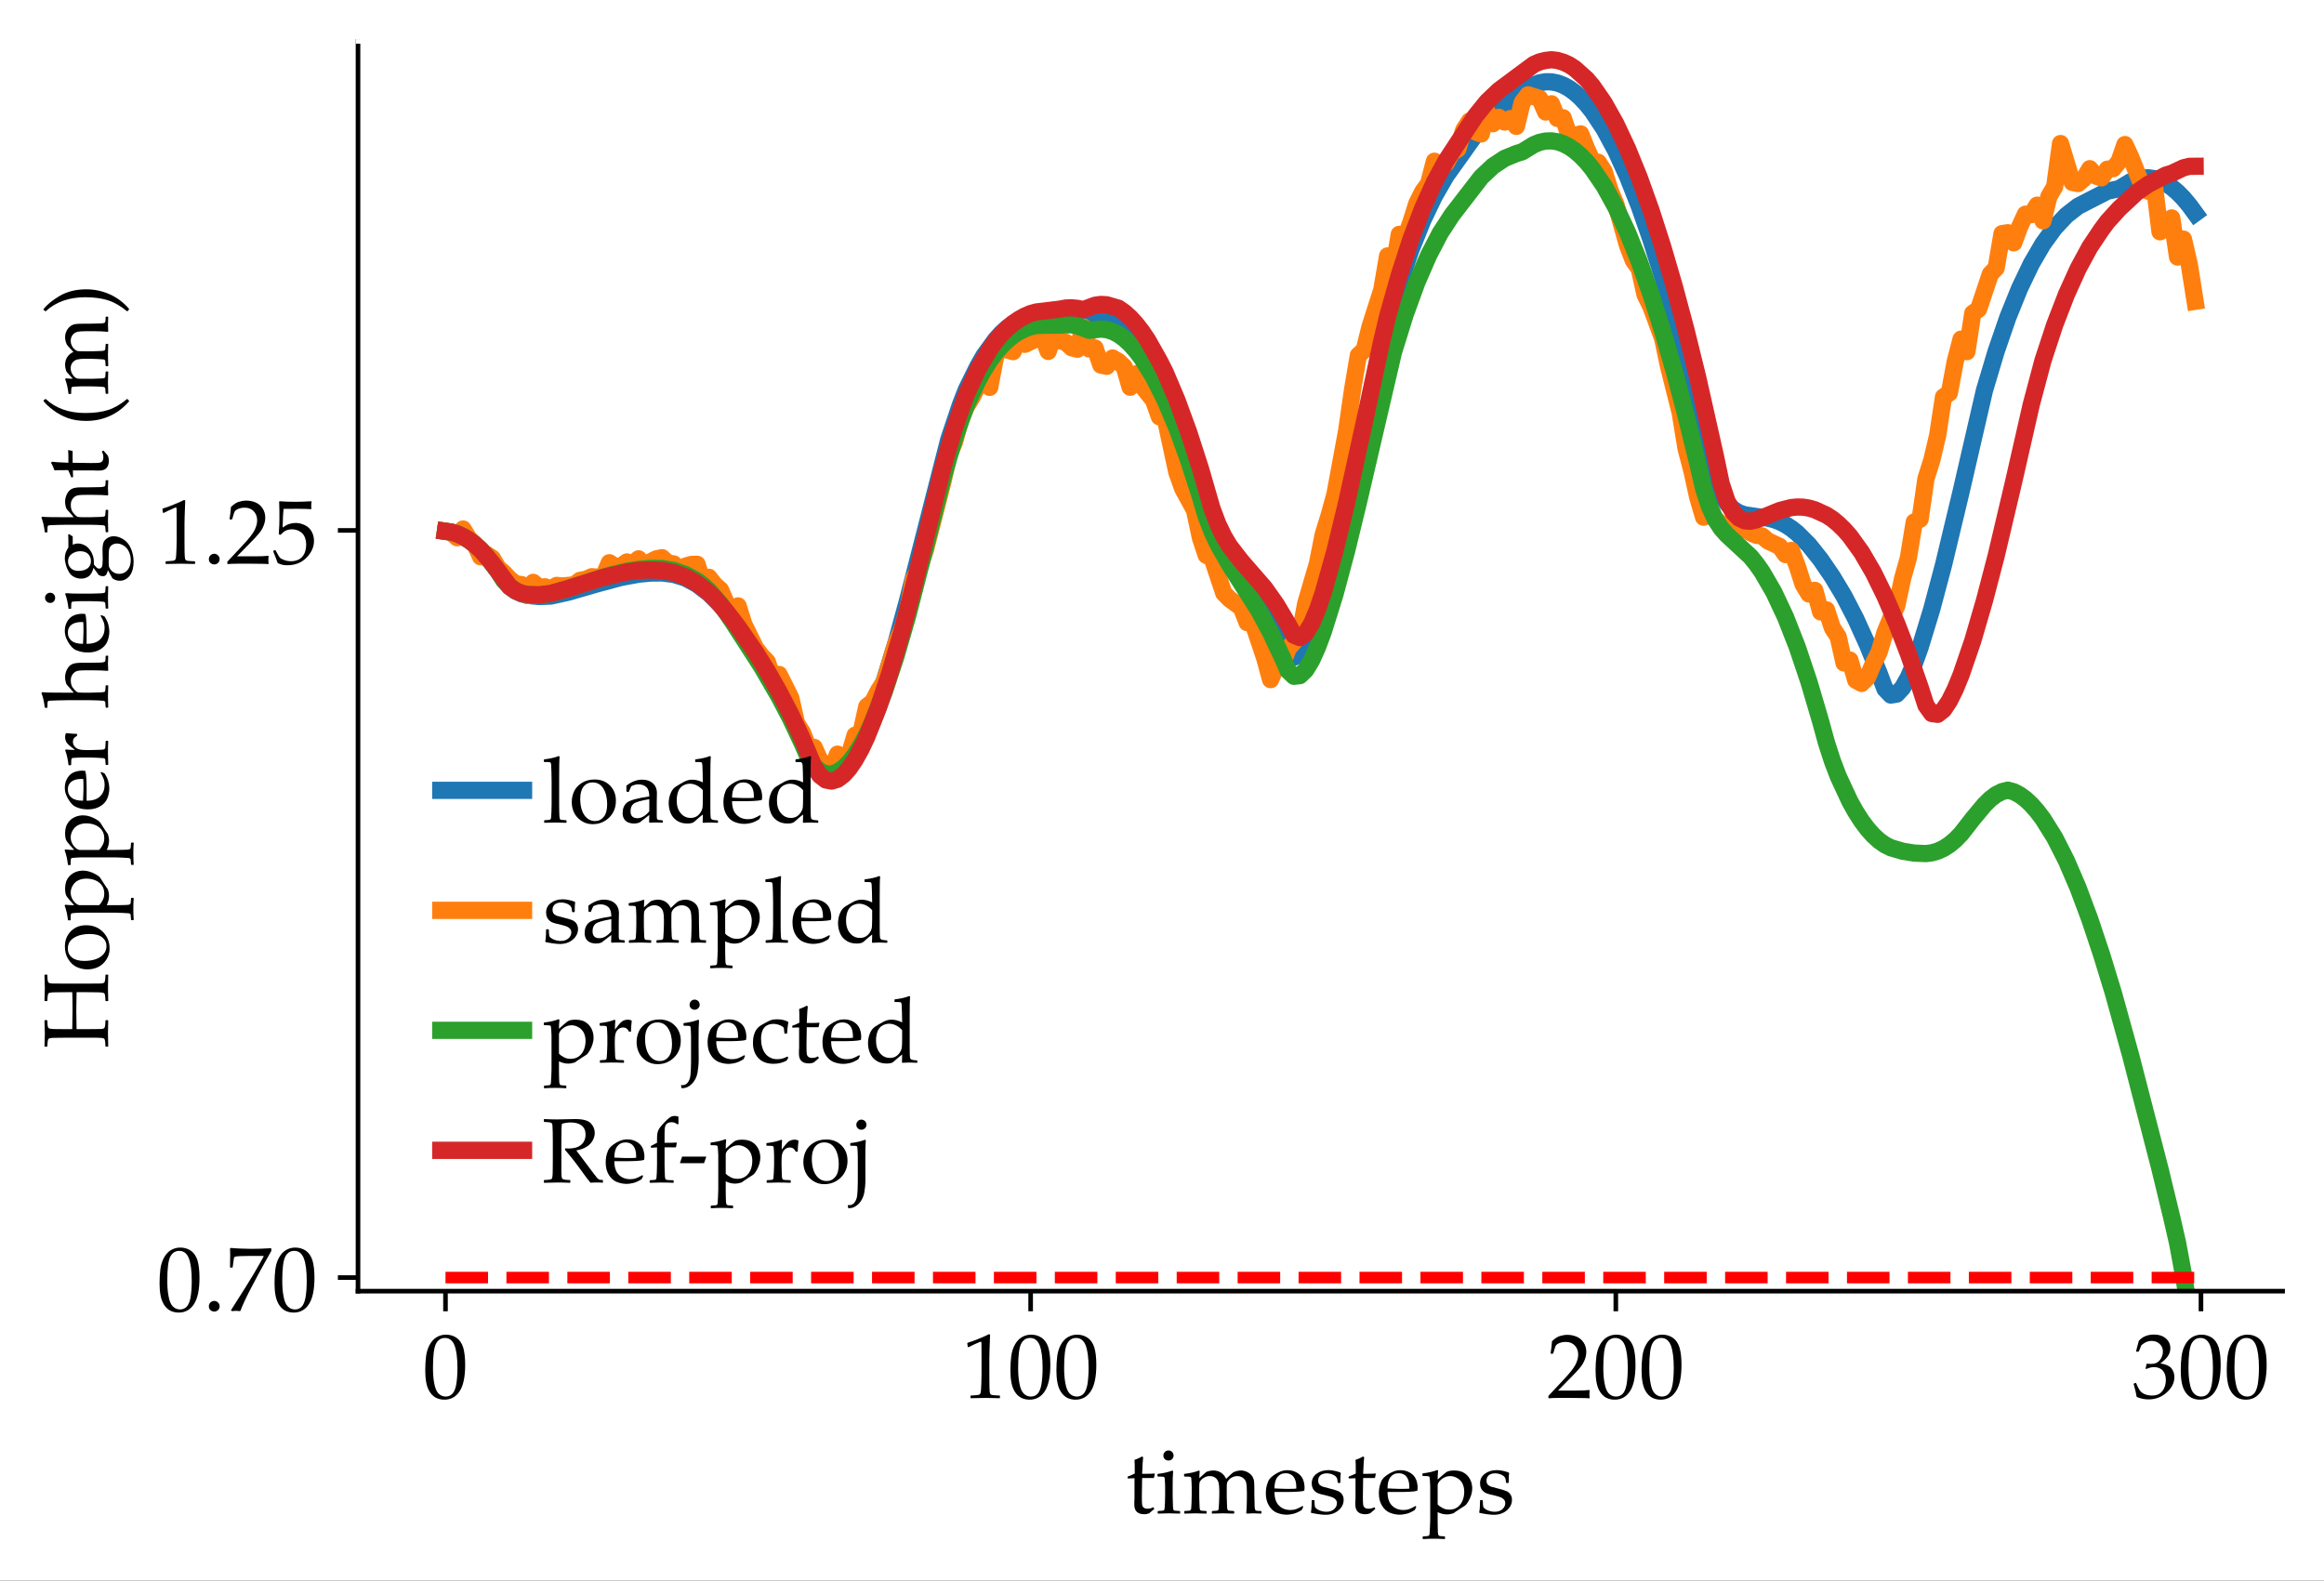 <svg xmlns="http://www.w3.org/2000/svg" xmlns:xlink="http://www.w3.org/1999/xlink" xmlns:inkscape="http://www.inkscape.org/namespaces/inkscape" version="1.1" width="404.278" height="274.996" viewBox="0 0 404.278 274.996">
<rect x="0" y="0" width="404.278" height="274.996" fill="#333333" stroke="none"/>
<defs>
<g id="font_0_48">
<path transform="matrix(.001,0,0,.001,0,0)" d="M30 298C30 356 33 408 39 454 45 500 58 542 78 578 98 614 123 642 153 660 183 678 217 688 256 688 299 688 337 676 370 654 403 631 427 596 442 550 456 503 464 440 464 360 464 230 444 134 404 73 364 11 308-19 238-19 202-19 171-11 144 3 117 18 95 40 77 69 59 98 47 132 40 172 33 211 30 253 30 298ZM114 327C114 265 118 208 128 158 137 107 152 70 174 48 196 26 222 15 252 15 280 15 304 24 324 44 344 64 358 98 367 146 375 194 380 254 380 325 380 436 369 518 348 572 327 625 292 652 244 652 201 652 169 631 147 590 125 548 114 461 114 327Z"/>
</g>
<g id="font_0_49">
<path transform="matrix(.001,0,0,.001,0,0)" d="M75 552 66 555 61 595 66 600C98 609 139 624 189 645 239 665 274 681 296 693L309 688C303 545 301 459 301 431V250C301 205 301 163 302 124 303 84 305 61 307 54 309 47 312 42 317 38 321 34 328 32 337 31 345 29 371 28 413 26L416 22V0L413-3C341-1 291 0 262 0 240 0 185-1 99-3L96 0V22L100 26C148 29 176 31 183 33 190 35 195 38 199 42 203 46 206 53 208 65 210 77 212 110 214 166 215 222 216 250 216 252V445C216 539 215 590 215 598 215 606 212 611 207 611 205 611 203 610 201 610 199 609 192 606 180 601L132 580C112 570 93 561 75 552Z"/>
</g>
<g id="font_0_50">
<path transform="matrix(.001,0,0,.001,0,0)" d="M22-4 17 0V22L180 196C247 267 291 322 311 361 331 400 341 437 341 471 341 510 329 543 305 569 281 595 248 609 207 609 180 609 157 605 138 597 118 589 105 580 99 570 92 560 82 531 70 485L65 481H45L41 485C48 529 53 572 56 616 86 646 115 665 142 673 168 681 196 686 225 686 259 686 292 679 324 666 356 652 381 631 400 602 419 573 429 539 429 501 429 472 423 443 412 415 401 386 385 358 363 332 341 305 312 273 274 235L122 80H315C374 80 423 82 463 86L466 83C464 71 463 57 463 39 463 23 464 10 466 0L463-4C439-2 403-1 355-1 306 0 274 0 259 0 227 0 184 0 131 0 77 0 41-2 22-4Z"/>
</g>
<g id="font_0_51">
<path transform="matrix(.001,0,0,.001,0,0)" d="M51 11C45 49 34 96 18 150L21 157 39 164 45 161C57 131 69 106 82 86 95 66 114 51 138 41 162 31 189 26 217 26 253 26 281 33 302 48 323 63 339 83 351 109 362 135 368 164 368 196 368 239 356 273 334 298 311 322 280 335 240 335 226 335 214 333 204 331 193 329 176 323 154 314L148 319 159 372C185 370 203 370 212 370 250 370 280 383 302 410 324 437 336 469 336 506 336 538 324 565 301 587 277 609 249 620 215 620 192 620 171 615 151 606 131 596 114 585 102 573 96 561 87 539 75 507L70 503H48L44 507 74 621C114 666 169 689 239 689 292 689 335 675 368 647 400 619 417 583 417 541 417 508 407 478 388 451 368 424 342 399 308 375 364 367 404 350 427 324 449 297 461 265 461 227 461 164 432 108 376 58 320 8 254-16 180-16 158-16 137-14 118-10 98-6 76 0 51 11Z"/>
</g>
<g id="font_0_116">
<path transform="matrix(.001,0,0,.001,0,0)" d="M22 383V396L26 401C56 412 81 423 100 433 100 517 99 567 97 581 130 593 158 605 180 619L191 609C188 588 184 528 180 430 196 430 213 430 232 430 270 430 298 431 315 433L318 429 309 388 305 384C288 384 270 384 250 384 232 384 208 384 180 384L177 185C177 139 178 109 180 95 182 81 187 70 197 62 207 54 221 50 240 50 262 50 282 55 301 67L313 49C305 43 286 27 256 0 239-6 222-10 205-10 131-10 95 25 95 95 95 121 95 143 97 162 97 167 97 173 97 179V381H77C62 381 45 380 27 379L22 383Z"/>
</g>
<g id="font_0_105">
<path transform="matrix(.001,0,0,.001,0,0)" d="M141 684C156 684 169 678 180 667 190 656 196 643 196 628 196 613 190 600 180 590 169 579 156 574 141 574 125 574 112 579 101 589 90 599 85 612 85 628 85 643 90 656 101 667 112 678 125 684 141 684ZM182 465 191 459C187 416 186 362 186 296V186C186 178 186 155 188 117 189 78 190 55 192 49 193 42 195 37 198 34 201 31 205 29 209 29 213 28 231 27 262 25L267 21V0L263-3C222-1 183 0 145 0 107 0 68-1 28-3L23 0V21L28 25C59 27 77 28 81 29 85 30 88 32 92 35 95 38 97 43 98 49 99 55 100 76 102 112 103 148 104 175 104 193V290C104 302 103 320 102 342 101 364 100 378 99 384 98 389 95 393 91 395 87 397 78 399 66 399L25 400 21 404V425L25 429C87 436 139 448 182 465ZM144-28V-28Z"/>
</g>
<g id="font_0_109">
<path transform="matrix(.001,0,0,.001,0,0)" d="M180 465 189 459C187 437 185 412 185 382L231 424C244 436 253 443 257 447 261 451 271 455 287 459 303 463 319 466 336 466 368 466 397 458 421 442 445 426 464 403 476 375 520 417 545 440 553 445 560 449 572 454 588 459 604 463 620 466 636 466 661 466 684 460 706 449 728 438 745 424 758 406 770 388 778 368 780 347 782 326 783 298 783 262V210C783 204 784 164 786 89 786 57 790 39 796 33 802 27 822 25 856 25L860 21V0L856-3C814-1 786 0 772 0 764 0 740-1 702-3L695 1C699 43 702 99 702 167V226C702 277 699 313 694 334 689 354 678 371 660 385 642 398 620 405 596 405 578 405 562 401 547 394 531 387 517 377 505 363 493 349 486 336 485 324 483 312 483 291 483 259V198C483 183 483 156 485 117 486 77 487 54 489 48 491 42 493 37 496 34 499 31 503 29 507 29 511 28 528 27 560 25L564 21V0L560-3C519-1 480 0 442 0 407 0 368-1 325-3L321 0V21L325 25C357 27 375 28 379 29 383 30 386 32 389 35 392 38 394 43 395 49 396 55 397 76 399 112 401 148 402 175 402 193V249C402 285 399 314 394 334 389 354 378 370 362 384 345 398 324 405 299 405 279 405 262 401 246 393 230 385 216 376 206 365 196 353 189 343 187 333 185 323 184 302 184 270V198C184 183 184 156 186 117 187 77 188 54 190 48 191 42 193 37 196 34 199 31 203 29 207 29 211 28 228 27 260 25L264 21V0L260-3C219-1 180 0 142 0 104 0 65-1 25-3L21 0V21L25 25C57 27 75 28 79 29 83 30 86 32 89 35 92 38 94 43 96 49 97 55 98 76 100 112 101 148 102 175 102 193V290C102 302 101 320 100 342 98 364 97 378 97 384 96 389 93 393 89 395 85 397 76 399 64 399L23 400 19 404V425L22 429C84 436 137 448 180 465Z"/>
</g>
<g id="font_0_101">
<path transform="matrix(.001,0,0,.001,0,0)" d="M432 72 416 37C382 15 351 1 325-5 299-11 275-15 254-15 215-15 178-7 143 7 108 22 80 48 58 85 36 121 25 165 25 217 25 251 29 281 37 309 45 337 54 357 64 371 73 384 89 399 111 415 133 431 157 444 182 454 206 464 233 469 262 469 300 469 335 459 365 441 395 423 416 399 428 371 440 342 446 311 446 279 446 269 445 259 444 250L439 245C417 239 387 236 349 234 311 232 287 232 275 232H119C119 164 136 115 169 83 202 51 243 36 292 36 314 36 336 39 357 47 378 55 400 66 424 80L432 72ZM119 271C124 270 146 269 186 268 225 266 254 266 273 266 318 266 346 267 356 269 356 276 356 282 356 287 356 337 345 374 325 399 305 423 277 436 242 436 203 436 173 422 151 394 129 366 119 325 119 271ZM255 496V496ZM249-28V-28Z"/>
</g>
<g id="font_0_115">
<path transform="matrix(.001,0,0,.001,0,0)" d="M49 144H70L75 139C75 111 77 88 80 69 90 53 107 41 132 31 156 21 181 17 205 17 239 17 267 26 288 45 308 63 319 85 319 111 319 125 315 137 307 147 299 157 288 166 273 173 258 179 231 187 192 197 158 204 135 210 122 215 108 219 95 227 83 237 71 247 61 260 55 275 48 290 45 307 45 326 45 369 62 404 97 430 131 456 175 470 227 470 249 470 272 467 298 461 324 455 343 449 357 443L361 437C358 423 356 389 356 334L352 330H333L328 334C326 354 324 368 322 376 320 384 314 392 305 402 295 411 282 419 265 425 247 431 229 435 210 435 190 435 174 432 160 426 146 420 135 411 127 399 119 387 115 372 115 356 115 343 117 332 122 322 127 312 135 305 146 299 156 293 167 288 179 286L232 272C277 261 309 251 329 243 349 235 364 222 375 206 386 190 392 170 392 147 392 102 373 64 336 32 298 0 251-16 193-16 172-16 146-13 116-9 86-4 60 0 39 5L36 11 41 44C42 54 43 64 43 74 43 84 44 106 45 139L49 144Z"/>
</g>
<g id="font_0_112">
<path transform="matrix(.001,0,0,.001,0,0)" d="M181 471 190 465C186 428 185 395 185 367 229 407 259 433 277 446 294 459 324 466 367 466 393 466 418 462 440 455 462 447 482 435 500 419 518 402 533 381 544 356 555 330 561 301 561 269 561 245 557 221 549 197 541 173 531 150 519 130 507 110 497 96 490 90 482 83 467 73 445 60 425 47 404 34 384 20 370 9 360 2 355 0 349-2 340-4 327-7 314-10 300-12 286-12 252-12 218-3 185 13V-90C185-97 185-120 186-159 187-198 188-221 190-227 192-233 194-238 197-241 200-244 204-246 208-247 212-248 229-249 261-251L265-255V-276L261-280C220-277 181-276 144-276 106-276 67-277 27-280L22-276V-255L27-251C58-249 76-248 80-247 84-246 87-244 91-241 94-237 96-232 97-226 98-219 99-197 101-160 103-123 104-96 104-78V295C104 312 103 332 101 354 99 376 98 389 97 393 96 396 94 399 90 401 86 403 78 405 65 405L24 406 20 410V431L24 435C86 442 138 454 181 471ZM185 97C199 81 218 68 240 57 262 45 286 40 313 40 345 40 373 48 397 64 421 80 440 103 454 134 467 164 474 198 474 236 474 266 468 295 456 321 444 347 425 367 400 382 375 397 349 405 321 405 303 405 287 402 271 396 255 390 239 381 225 369 211 357 201 346 195 336 189 325 185 316 185 309 185 302 185 294 185 286V97Z"/>
</g>
<g id="font_0_46">
<path transform="matrix(.001,0,0,.001,0,0)" d="M125 108C140 108 153 102 165 91 177 80 183 66 183 49 183 33 177 19 166 8 154-2 141-8 125-8 109-8 95-2 83 8 71 19 66 33 66 49 66 65 71 79 83 91 95 102 109 108 125 108Z"/>
</g>
<g id="font_0_55">
<path transform="matrix(.001,0,0,.001,0,0)" d="M66-3 56 6C67 24 91 62 128 120L218 262 302 399 375 525C390 552 402 574 412 592L407 597H256C218 597 184 596 154 595 124 593 107 591 102 589 96 586 93 583 91 580 89 576 86 564 84 543L75 474 71 470H50L46 474 48 608C48 623 47 647 46 679L56 684C74 682 110 679 165 677 219 675 256 674 275 674 341 674 413 676 491 681L495 677V651L425 527C382 451 333 360 279 256 224 152 184 66 159 0L154-3C135-1 121 0 112 0 97 0 82-1 66-3Z"/>
</g>
<g id="font_0_53">
<path transform="matrix(.001,0,0,.001,0,0)" d="M64 7C56 32 40 74 16 133L17 139 34 149 40 147C66 98 83 70 90 64 96 57 111 49 135 40 159 31 184 27 211 27 243 27 272 34 298 48 323 62 342 84 355 112 367 140 374 171 374 207 374 241 367 271 355 297 343 322 324 341 299 354 274 367 247 374 218 374 200 374 183 371 168 366 153 361 141 355 131 347 121 339 110 328 96 314L76 320 82 425C82 445 83 465 83 485V572C83 598 82 622 81 646 80 660 80 670 80 674L86 679C136 675 192 673 256 673 304 673 363 675 431 679L433 674C430 658 429 643 429 630 429 623 429 612 431 596L426 593C388 595 338 597 276 597 191 597 142 596 128 596 123 557 120 489 118 393 144 412 168 425 190 432 212 439 235 443 260 443 295 443 329 434 362 418 394 402 419 378 435 347 451 316 459 283 459 248 459 181 431 120 377 65 323 10 253-17 168-17 145-17 126-15 112-11 97-7 81-1 64 7Z"/>
</g>
<g id="font_0_72">
<path transform="matrix(.001,0,0,.001,0,0)" d="M29 690C111 687 158 686 168 686 179 686 226 687 309 690L313 687V662L309 659C286 658 268 657 256 656 244 654 235 652 230 648 224 644 221 636 219 623 217 610 216 592 216 568L215 456V388C286 386 354 385 418 385 505 385 571 386 617 388V456L616 551C616 588 615 612 613 623 611 633 609 640 606 644 603 648 597 651 589 653 580 655 558 657 523 659L520 662V687L523 690C606 687 653 686 664 686 674 686 721 687 804 690L808 687V662L804 659C781 658 763 657 751 656 739 654 730 652 724 648 718 644 715 636 713 623 711 610 711 592 711 568L710 456V230L711 135C711 98 711 74 713 63 715 52 717 45 721 42 724 38 730 35 738 33 746 30 768 28 804 27L808 24V0L804-3C720-1 674 0 664 0 653 0 606-1 523-3L520 0V24L523 27C553 28 574 30 584 32 594 34 601 36 604 39 607 42 610 49 612 59 614 69 616 92 616 127L617 230V341C521 343 453 344 415 344 375 344 308 343 215 341V230L216 135C216 98 216 74 218 63 220 52 222 45 225 42 228 38 234 35 243 33 252 30 274 28 309 27L313 24V0L309-3C225-1 178 0 168 0 158 0 111-1 29-3L25 0V24L29 27C59 28 79 30 89 32 99 34 105 36 109 39 113 42 116 49 118 59 120 69 121 92 122 127V230 456L121 551C121 588 120 612 118 623 116 633 114 640 111 644 108 648 102 651 94 653 85 655 63 657 29 659L25 662V687L29 690Z"/>
</g>
<g id="font_0_111">
<path transform="matrix(.001,0,0,.001,0,0)" d="M33 224C33 262 41 300 57 336 73 372 100 403 140 429 180 455 227 468 281 468 349 468 405 446 448 403 491 360 513 305 513 237 513 162 488 101 439 53 389 5 330-18 260-18 214-18 174-6 138 18 102 42 75 72 58 108 41 143 33 182 33 224ZM125 257C125 211 131 171 143 135 155 99 173 70 199 48 224 26 253 16 286 16 324 16 355 31 380 61 405 91 418 137 418 199 418 268 404 325 377 369 350 413 311 436 260 436 218 436 185 420 161 390 137 359 125 315 125 257ZM273 496V496ZM266-28V-28Z"/>
</g>
<g id="font_0_114">
<path transform="matrix(.001,0,0,.001,0,0)" d="M188 465 197 459C195 440 193 406 192 358L229 405C241 420 251 432 261 440 270 448 281 455 293 459 305 463 318 466 332 466 346 466 359 463 372 458L375 451C370 407 367 369 367 336H345C331 366 310 381 282 381 261 381 243 374 229 362 214 349 204 333 199 314 193 294 191 270 191 240V186C191 176 191 152 193 114 194 76 195 54 197 48 199 42 201 38 204 35 207 32 211 30 216 29 221 28 244 27 286 25L291 21V0L286-3C242-1 197 0 150 0 112 0 73-1 33-3L29 0V21L33 25C65 27 83 28 87 29 91 30 94 32 97 35 100 38 102 43 103 49 104 55 105 76 107 112 109 148 110 175 110 193V290C110 302 109 320 108 342 106 364 105 378 105 384 104 389 101 393 97 395 93 397 84 399 72 399L31 400 26 404V425L30 429C92 436 145 448 188 465Z"/>
</g>
<g id="font_0_32">
</g>
<g id="font_0_104">
<path transform="matrix(.001,0,0,.001,0,0)" d="M166 723 175 717C171 679 170 604 170 492V372C197 394 222 416 246 438 252 444 259 449 265 452 271 455 281 458 295 461 309 464 323 466 338 466 362 466 386 461 410 451 433 441 451 429 463 415 475 401 483 385 488 366 492 347 495 324 495 296V210C495 204 495 164 497 89 498 57 502 39 508 33 514 27 534 25 568 25L572 21V0L568-3C526-1 498 0 484 0 476 0 453-1 413-3L407 1C411 43 413 99 413 167V231C413 269 412 297 410 314 408 330 403 346 394 360 384 374 372 384 357 392 342 400 324 404 303 404 281 404 262 401 247 395 232 389 217 378 202 364 186 350 177 338 174 328 171 318 170 300 170 273V186C170 178 170 155 172 117 173 78 174 55 176 49 177 42 179 37 182 34 185 31 189 29 193 29 197 28 215 27 246 25L250 21V0L247-3C206-1 167 0 129 0 91 0 52-1 12-3L7 0V21L12 25C43 27 61 28 65 29 69 30 72 32 76 35 79 38 81 43 82 49 83 55 84 76 86 112 87 148 88 175 88 193V446L86 550C85 586 84 611 83 625 82 639 81 647 79 650 77 652 73 654 68 656 63 657 43 658 9 658L5 662V683L9 687C71 694 123 706 166 723Z"/>
</g>
<g id="font_0_103">
<path transform="matrix(.001,0,0,.001,0,0)" d="M539 432 542 423C528 402 520 389 518 383H427C435 365 440 346 440 327 440 303 434 281 424 259 414 237 399 219 380 204 361 188 340 176 316 167 292 157 264 153 234 153H212C192 137 180 126 175 119 169 111 167 104 167 96 167 82 173 72 186 66 199 60 226 57 268 57L377 59C411 59 438 54 456 46 474 38 489 23 501 3 513-17 519-39 519-63 519-99 507-134 484-170 460-206 427-233 383-251 339-269 292-279 242-279 214-279 187-276 162-270 137-264 115-254 97-242 78-229 63-213 52-193 40-173 35-152 35-130 35-118 36-105 40-92 43-78 50-64 61-49L149 0C120 8 102 16 95 25 87 33 84 44 84 56 84 68 88 83 97 100L175 157C129 169 98 187 82 211 66 235 58 261 58 290 58 316 63 341 75 365 86 389 103 408 126 422 149 436 175 448 203 456 231 464 257 469 281 469 321 469 360 456 397 430 456 430 503 430 539 432ZM142 318C142 298 145 277 153 254 161 231 173 214 191 202 208 190 228 185 250 185 278 185 303 194 324 213 345 232 356 262 356 302 356 336 346 366 327 393 308 420 281 434 246 434 216 434 192 424 172 404 152 384 142 356 142 318ZM285-8C232-8 202-8 194-10 186-11 174-16 160-26 145-36 133-49 124-66 114-83 110-102 110-123 110-159 123-189 151-213 178-236 215-248 261-248 295-248 326-240 355-226 384-212 405-192 419-168 433-144 440-121 440-99 440-77 434-58 423-42 411-26 396-17 378-13 360-9 329-8 285-8Z"/>
</g>
<g id="font_0_40">
<path transform="matrix(.001,0,0,.001,0,0)" d="M272-230C204-172 151-103 114-23 77 57 59 144 59 236 59 311 69 378 90 436 111 494 140 547 177 596 214 645 247 680 276 701L282 700 297 681V676C195 566 145 423 145 247 145 149 156 66 178-2 200-71 240-139 297-207L296-213 278-229 272-230Z"/>
</g>
<g id="font_0_41">
<path transform="matrix(.001,0,0,.001,0,0)" d="M61-230 55-229 36-213V-207C92-139 132-71 154-2 176 66 188 149 188 247 188 423 137 566 36 676V681L51 700 57 701C107 664 155 605 203 524 250 443 274 347 274 236 274 146 256 61 220-19 184-99 131-170 61-230Z"/>
</g>
<clipPath id="clip_1">
<path transform="matrix(1,0,0,-1,0,274.996)" d="M62.278 50.356H397.078V267.796H62.278Z"/>
</clipPath>
<clipPath id="clip_2">
<path transform="matrix(1,0,0,-1,0,274.996)" d="M62.278 50.356H397.078V267.796H62.278Z"/>
</clipPath>
<clipPath id="clip_3">
<path transform="matrix(1,0,0,-1,0,274.996)" d="M62.278 50.356H397.078V267.796H62.278Z"/>
</clipPath>
<clipPath id="clip_4">
<path transform="matrix(1,0,0,-1,0,274.996)" d="M62.278 50.356H397.078V267.796H62.278Z"/>
</clipPath>
<clipPath id="clip_5">
<path transform="matrix(1,0,0,-1,0,274.996)" d="M62.278 50.356H397.078V267.796H62.278Z"/>
</clipPath>
<g id="font_0_108">
<path transform="matrix(.001,0,0,.001,0,0)" d="M183 723 192 717C188 679 187 604 187 492V186C187 178 187 155 188 117 189 78 190 55 192 49 194 42 196 37 199 34 202 31 206 29 210 29 214 28 231 27 263 25L267 21V0L263-3C222-1 183 0 145 0 107 0 68-1 28-3L24 0V21L28 25C60 27 78 28 82 29 86 30 89 32 92 35 95 38 97 43 99 49 100 55 101 76 103 112 104 148 105 175 105 193V446L103 550C102 586 101 611 100 625 98 639 97 647 95 650 93 652 89 654 85 656 80 657 60 658 26 658L21 662V683L25 687C87 694 140 706 183 723Z"/>
</g>
<g id="font_0_97">
<path transform="matrix(.001,0,0,.001,0,0)" d="M104 331 84 336 81 341V401C138 444 194 466 250 466 287 466 318 459 343 445 367 431 385 413 396 392 407 371 413 347 413 319L411 221V75C411 55 412 43 415 39 417 35 420 32 424 30 428 28 434 27 444 27L472 24 476 20V0L472-2C448 0 426 0 406 0 386 0 362 0 335-2L328 3 330 82 224 0C206-7 186-11 165-11 139-11 116-6 98 2 79 11 65 24 55 41 45 58 40 79 40 103 40 151 55 188 85 215 115 241 196 264 330 284 330 332 319 365 298 385 276 405 247 415 211 415 192 415 175 412 160 406 144 400 135 396 133 393 131 389 122 369 107 333L104 331ZM330 254C238 238 181 222 159 204 137 186 126 159 126 123 126 72 151 47 202 47 245 47 288 72 330 122V254ZM247 496V496ZM237-28V-28Z"/>
</g>
<g id="font_0_100">
<path transform="matrix(.001,0,0,.001,0,0)" d="M329 662V683L333 687C395 694 447 706 490 723L499 717C495 679 494 604 494 492V172C494 139 494 110 495 86 496 61 498 46 501 42 504 38 509 34 516 31 522 28 541 25 573 23L577 19V0L573-3C537-1 510 0 491 0 473 0 448-1 416-3L410 1C411 33 412 55 412 68 412 70 412 76 412 87 394 73 376 59 358 43 332 19 315 5 307 0 291-7 270-11 243-11 197-11 159 0 128 22 96 44 74 72 61 106 47 140 41 176 41 212 41 248 48 284 62 318 76 352 95 376 121 392 146 408 174 424 204 441 234 457 264 466 294 466 335 466 374 456 412 436L410 544C409 582 408 608 407 623 405 638 404 647 402 650 400 652 396 654 392 656 387 657 367 658 333 658L329 662ZM412 352C392 374 369 392 345 404 320 416 295 422 271 422 243 422 218 414 194 400 170 385 153 363 143 334 133 305 128 273 128 239 128 182 142 136 171 102 199 67 236 50 280 50 303 50 324 55 343 66 361 77 376 92 388 111 400 129 407 148 409 166 411 184 412 219 412 269V352Z"/>
</g>
<g id="font_0_106">
<path transform="matrix(.001,0,0,.001,0,0)" d="M118 684C133 684 146 678 157 668 167 657 173 644 173 628 173 613 167 600 157 590 146 579 133 574 118 574 102 574 89 579 79 590 68 600 63 613 63 628 63 643 68 656 79 667 89 678 102 684 118 684ZM-3 425 0 429C62 436 114 448 157 465L166 459C162 416 161 356 161 280V190L162 34C162-18 157-67 149-113 140-159 120-198 90-230 59-262 24-279-15-279-17-279-21-279-25-279L-30-251-26-245C-18-245-13-246-9-246 1-246 11-243 22-237 32-231 42-221 50-208 58-195 65-179 69-161 73-142 75-113 77-73 78-33 79-7 79 5V290C79 302 78 320 77 342 76 364 75 378 74 384 73 390 70 394 66 396 62 398 54 399 42 399L0 400-3 404V425Z"/>
</g>
<g id="font_0_99">
<path transform="matrix(.001,0,0,.001,0,0)" d="M424 52 404 20C362-2 315-14 264-14 192-14 136 7 97 49 58 91 39 146 39 214 39 244 42 272 49 296 55 320 64 339 74 355 84 370 96 382 108 392 120 401 141 414 171 430 200 446 222 457 237 462 252 467 273 470 300 470 350 470 391 460 424 441 418 404 413 363 410 318L405 314H385L381 318C379 345 377 363 375 373 373 383 360 393 336 404 312 414 287 420 261 420 234 420 210 414 190 403 169 391 153 373 143 348 132 322 127 292 127 256 127 226 131 196 139 168 147 140 159 116 173 98 187 79 205 64 228 53 250 41 276 36 304 36 322 36 339 38 356 42 372 46 392 54 414 65L424 52Z"/>
</g>
<g id="font_0_82">
<path transform="matrix(.001,0,0,.001,0,0)" d="M21 687 24 690C84 687 130 686 164 686 200 686 250 687 313 689 335 689 352 690 363 690 445 690 500 675 530 645 559 615 574 580 574 539 574 511 566 484 552 458 538 432 517 409 489 391 461 372 422 358 374 349 382 336 399 314 423 283L492 191C514 161 538 129 564 95 590 61 606 41 614 37 621 33 627 30 633 29 639 28 647 28 659 28L663 24V1L659-2C643 0 624 0 603 0 579 0 554 0 527-2 505 24 469 71 421 139 365 217 308 289 250 356L254 372C271 370 284 370 294 370 350 370 394 383 426 410 458 437 474 475 474 523 474 565 459 598 431 620 402 642 363 653 315 653 281 653 248 648 218 639 213 631 211 570 211 456V230 135C211 98 212 74 214 63 216 52 218 45 221 42 224 38 230 35 239 33 247 30 269 28 304 27L308 24V0L304-3C302-3 274-2 218 0 195 0 177 0 164 0 154 0 107-1 24-3L21 0V24L24 27C54 28 75 30 85 32 95 34 101 36 105 39 108 42 111 49 113 59 115 69 117 92 117 127L118 230V456L117 551C116 588 115 612 114 623 112 633 110 640 107 644 104 648 98 651 89 653 80 655 58 657 24 659L21 662V687Z"/>
</g>
<g id="font_0_102">
<path transform="matrix(.001,0,0,.001,0,0)" d="M281 25 285 21V0L281-3C271-3 252-2 224-1 198 0 172 0 146 0 110 0 71-1 28-3L24 0V21L28 25C59 27 77 28 81 29 85 30 89 32 92 35 95 38 97 43 98 49 99 55 100 76 102 112 103 148 104 175 104 193V382L42 378 37 382V395L41 399 104 432V461C104 493 105 518 108 535 111 552 117 568 125 582 133 596 147 613 167 635 187 657 204 674 219 688 234 702 247 711 258 716 269 721 282 724 297 724 309 724 323 721 337 716V636L326 632C307 648 286 656 262 656 245 656 230 652 218 645 206 638 197 627 193 611 188 595 186 569 186 533V432H238C265 432 291 433 315 435L319 430 311 387 306 382C296 382 290 382 287 382L224 383H186V186C186 175 186 151 188 114 189 77 190 55 192 49 193 42 195 37 199 34 202 31 207 29 214 28 221 26 243 25 281 25Z"/>
</g>
<g id="font_0_45">
<path transform="matrix(.001,0,0,.001,0,0)" d="M22 210V217L44 282H305V275L282 210H22Z"/>
</g>
</defs>
<path transform="matrix(1,0,0,-1,0,274.996)" d="M0 0H404.278V274.996H0Z" fill="#ffffff"/>
<path transform="matrix(1,0,0,-1,0,274.996)" d="M62.278 50.356H397.078V267.796H62.278Z" fill="#ffffff"/>
<path transform="matrix(1,0,0,-1,0,274.996)" d="M77.496 50.356V46.856"/>
<path transform="matrix(1,0,0,-1,0,274.996)" stroke-width=".8" stroke-linecap="butt" stroke-linejoin="round" fill="none" stroke="#000000" d="M77.496 50.356V46.856"/>
<use data-text="0" xlink:href="#font_0_48" transform="matrix(16,0,0,-16,73.496,243.218)"/>
<path transform="matrix(1,0,0,-1,0,274.996)" d="M179.29 50.356V46.856"/>
<path transform="matrix(1,0,0,-1,0,274.996)" stroke-width=".8" stroke-linecap="butt" stroke-linejoin="round" fill="none" stroke="#000000" d="M179.29 50.356V46.856"/>
<use data-text="1" xlink:href="#font_0_49" transform="matrix(16,0,0,-16,167.29,243.218)"/>
<use data-text="0" xlink:href="#font_0_48" transform="matrix(16,0,0,-16,175.29,243.218)"/>
<use data-text="0" xlink:href="#font_0_48" transform="matrix(16,0,0,-16,183.29,243.218)"/>
<path transform="matrix(1,0,0,-1,0,274.996)" d="M281.084 50.356V46.856"/>
<path transform="matrix(1,0,0,-1,0,274.996)" stroke-width=".8" stroke-linecap="butt" stroke-linejoin="round" fill="none" stroke="#000000" d="M281.084 50.356V46.856"/>
<use data-text="2" xlink:href="#font_0_50" transform="matrix(16,0,0,-16,269.084,243.218)"/>
<use data-text="0" xlink:href="#font_0_48" transform="matrix(16,0,0,-16,277.084,243.218)"/>
<use data-text="0" xlink:href="#font_0_48" transform="matrix(16,0,0,-16,285.084,243.218)"/>
<path transform="matrix(1,0,0,-1,0,274.996)" d="M382.878 50.356V46.856"/>
<path transform="matrix(1,0,0,-1,0,274.996)" stroke-width=".8" stroke-linecap="butt" stroke-linejoin="round" fill="none" stroke="#000000" d="M382.878 50.356V46.856"/>
<use data-text="3" xlink:href="#font_0_51" transform="matrix(16,0,0,-16,370.878,243.218)"/>
<use data-text="0" xlink:href="#font_0_48" transform="matrix(16,0,0,-16,378.878,243.218)"/>
<use data-text="0" xlink:href="#font_0_48" transform="matrix(16,0,0,-16,386.878,243.218)"/>
<use data-text="t" xlink:href="#font_0_116" transform="matrix(16,0,0,-16,195.803,263.296)"/>
<use data-text="i" xlink:href="#font_0_105" transform="matrix(16,0,0,-16,201.019,263.296)"/>
<use data-text="m" xlink:href="#font_0_109" transform="matrix(16,0,0,-16,205.675,263.296)"/>
<use data-text="e" xlink:href="#font_0_101" transform="matrix(16,0,0,-16,219.803,263.296)"/>
<use data-text="s" xlink:href="#font_0_115" transform="matrix(16,0,0,-16,227.467,263.296)"/>
<use data-text="t" xlink:href="#font_0_116" transform="matrix(16,0,0,-16,234.251,263.296)"/>
<use data-text="e" xlink:href="#font_0_101" transform="matrix(16,0,0,-16,239.467,263.296)"/>
<use data-text="p" xlink:href="#font_0_112" transform="matrix(16,0,0,-16,247.131,263.296)"/>
<use data-text="s" xlink:href="#font_0_115" transform="matrix(16,0,0,-16,256.747,263.296)"/>
<path transform="matrix(1,0,0,-1,0,274.996)" d="M62.278 52.72H58.778"/>
<path transform="matrix(1,0,0,-1,0,274.996)" stroke-width=".8" stroke-linecap="butt" stroke-linejoin="round" fill="none" stroke="#000000" d="M62.278 52.72H58.778"/>
<use data-text="0" xlink:href="#font_0_48" transform="matrix(16,0,0,-16,27.278,228.066)"/>
<use data-text="." xlink:href="#font_0_46" transform="matrix(16,0,0,-16,35.278,228.066)"/>
<use data-text="7" xlink:href="#font_0_55" transform="matrix(16,0,0,-16,39.278,228.066)"/>
<use data-text="0" xlink:href="#font_0_48" transform="matrix(16,0,0,-16,47.278,228.066)"/>
<path transform="matrix(1,0,0,-1,0,274.996)" d="M62.278 182.711H58.778"/>
<path transform="matrix(1,0,0,-1,0,274.996)" stroke-width=".8" stroke-linecap="butt" stroke-linejoin="round" fill="none" stroke="#000000" d="M62.278 182.711H58.778"/>
<use data-text="1" xlink:href="#font_0_49" transform="matrix(16,0,0,-16,27.278,98.074)"/>
<use data-text="." xlink:href="#font_0_46" transform="matrix(16,0,0,-16,35.278,98.074)"/>
<use data-text="2" xlink:href="#font_0_50" transform="matrix(16,0,0,-16,39.278,98.074)"/>
<use data-text="5" xlink:href="#font_0_53" transform="matrix(16,0,0,-16,47.278,98.074)"/>
<use data-text="H" xlink:href="#font_0_72" transform="matrix(0,-16,-16,-0,18.778,182.498)"/>
<use data-text="o" xlink:href="#font_0_111" transform="matrix(0,-16,-16,-0,18.778,169.186)"/>
<use data-text="p" xlink:href="#font_0_112" transform="matrix(0,-16,-16,-0,18.778,160.45)"/>
<use data-text="p" xlink:href="#font_0_112" transform="matrix(0,-16,-16,-0,18.778,150.834)"/>
<use data-text="e" xlink:href="#font_0_101" transform="matrix(0,-16,-16,-0,18.778,141.218)"/>
<use data-text="r" xlink:href="#font_0_114" transform="matrix(0,-16,-16,-0,18.778,133.554)"/>
<use data-text=" " xlink:href="#font_0_32" transform="matrix(0,-16,-16,-0,18.778,127.234)"/>
<use data-text="h" xlink:href="#font_0_104" transform="matrix(0,-16,-16,-0,18.778,123.234)"/>
<use data-text="e" xlink:href="#font_0_101" transform="matrix(0,-16,-16,-0,18.778,113.922)"/>
<use data-text="i" xlink:href="#font_0_105" transform="matrix(0,-16,-16,-0,18.778,106.258)"/>
<use data-text="g" xlink:href="#font_0_103" transform="matrix(0,-16,-16,-0,18.778,101.602)"/>
<use data-text="h" xlink:href="#font_0_104" transform="matrix(0,-16,-16,-0,18.778,92.706)"/>
<use data-text="t" xlink:href="#font_0_116" transform="matrix(0,-16,-16,-0,18.778,83.394)"/>
<use data-text=" " xlink:href="#font_0_32" transform="matrix(0,-16,-16,-0,18.778,78.178)"/>
<use data-text="(" xlink:href="#font_0_40" transform="matrix(0,-16,-16,-0,18.778,74.178)"/>
<use data-text="m" xlink:href="#font_0_109" transform="matrix(0,-16,-16,-0,18.778,68.85)"/>
<use data-text=")" xlink:href="#font_0_41" transform="matrix(0,-16,-16,-0,18.778,54.722)"/>
<g clip-path="url(#clip_1)">
<path transform="matrix(1,0,0,-1,0,274.996)" stroke-width="3" stroke-linecap="square" stroke-linejoin="round" fill="none" stroke="#1f77b4" d="M77.496 182.555 78.514 182.417 79.532 182.122 80.55 181.652 81.568 181.046 82.586 180.285 83.604 179.36 84.622 178.269 86.658 175.601 87.676 174.029 88.694 172.917 89.712 172.169 90.73 171.691 91.747 171.409 93.783 171.211 95.819 171.291 98.873 171.965 103.963 173.443 108.034 174.533 111.088 175.092 113.124 175.288 115.16 175.312 117.196 175.059 119.232 174.433 121.268 173.339 123.304 171.778 125.339 169.753 127.375 167.358 129.411 164.662 132.465 160.129 134.501 156.776 136.537 153.111 138.573 149.051 140.608 144.514 141.626 142.934 142.644 141.931 143.662 141.402 144.68 141.339 145.698 141.658 146.716 142.365 147.734 143.405 148.752 144.794 149.77 146.507 150.788 148.569 151.806 150.916 153.842 156.542 155.878 163.182 157.913 170.651 165.039 198.49 167.075 204.568 168.093 207.186 170.129 211.301 171.147 213.082 173.183 215.894 174.2 217.017 175.218 217.936 176.236 218.699 177.254 219.298 179.29 220.112 180.308 220.299 182.344 220.302 186.416 220.54 187.434 220.331 188.452 219.99 190.487 220.369 191.505 220.341 192.523 220.147 193.541 219.728 194.559 219.127 195.577 218.312 196.595 217.309 197.613 216.1 198.631 214.7 200.667 211.311 202.703 207.149 204.739 202.226 206.774 196.552 208.81 190.141 209.828 186.664 210.846 183.94 211.864 181.653 212.882 179.721 214.918 176.52 218.99 170.751 221.026 167.351 223.062 163.45 224.079 161.314 225.097 160.644 226.115 161.117 227.133 162.505 228.151 164.64 229.169 167.384 230.187 170.605 232.223 178.111 234.259 186.634 237.313 200.597 240.366 214.572 241.384 218.707 243.42 225.588 245.456 231.579 247.492 236.651 249.528 240.9 251.564 244.421 257.671 252.989 258.689 254.105 260.725 255.876 262.761 257.128 264.797 258.987 265.815 259.694 266.833 260.245 267.851 260.596 268.869 260.77 269.887 260.756 270.905 260.561 271.923 260.184 272.941 259.628 273.958 258.892 274.976 257.979 275.994 256.886 277.012 255.616 279.048 252.544 281.084 248.769 283.12 244.304 285.156 239.159 287.192 233.341 289.228 226.86 291.263 219.729 293.299 211.96 295.335 203.562 297.371 194.54 298.389 191.331 299.407 189.036 300.425 187.454 301.443 186.418 302.461 185.785 303.479 185.429 305.515 185.127 307.55 184.853 308.568 184.597 309.586 184.221 310.604 183.708 311.622 183.049 312.64 182.24 314.676 180.198 316.712 177.639 318.748 174.662 320.784 171.272 322.82 167.33 324.855 162.848 326.891 157.832 327.909 155.128 328.927 154.065 329.945 154.234 330.963 155.334 331.981 157.151 332.999 159.536 334.017 162.371 336.053 169.048 338.089 176.701 341.142 189.433 345.214 207.082 347.25 213.888 349.286 219.789 351.322 224.827 353.358 229.079 355.394 232.574 357.429 235.366 359.465 237.533 361.501 239.115 366.591 241.734 368.627 242.163 370.663 243.389 371.681 243.785 372.699 244.024 373.716 244.061 374.734 243.921 375.752 243.594 376.77 243.089 377.788 242.405 378.806 241.545 379.824 240.506 380.842 239.292 381.86 237.901"/>
</g>
<g clip-path="url(#clip_2)">
<path transform="matrix(1,0,0,-1,0,274.996)" stroke-width="3" stroke-linecap="square" stroke-linejoin="round" fill="none" stroke="#ff7f0e" d="M77.496 182.555 78.514 182.365 79.532 181.439 80.55 182.956 81.568 181.284 82.586 180.326 83.604 178.126 84.622 178.536 85.64 177.875 86.658 176.162 87.676 175.293 88.694 174.217 89.712 173.409 90.73 173.288 91.747 171.397 92.765 173.673 93.783 172.768 94.801 172.903 95.819 172.523 96.837 173.141 97.855 173.042 99.891 173.251 100.909 174.025 101.927 174.208 102.945 174.658 103.963 174.578 104.981 174.71 105.999 177.088 107.017 176.426 108.034 176.504 109.052 177.229 110.07 176.922 111.088 177.765 112.106 176.415 113.124 177.231 114.142 177.755 115.16 177.971 116.178 177.037 117.196 176.88 118.214 175.264 119.232 176.493 120.25 176.789 121.268 176.817 122.286 173.512 123.304 174.556 124.321 173.264 125.339 172.364 126.357 170.026 127.375 168.444 128.393 169.576 129.411 166.345 131.447 162.222 132.465 160.911 133.483 159.847 134.501 156.711 135.519 157.648 137.555 153.587 138.573 149.113 139.591 147.556 140.608 144.923 141.626 144.967 142.644 142.703 143.662 141.84 144.68 141.243 145.698 143.785 146.716 142.999 147.734 143.667 148.752 147.075 149.77 147.494 150.788 152.074 151.806 152.87 152.824 154.842 153.842 156.426 155.878 163.133 156.896 165.459 157.913 168.92 158.931 174.284 159.949 176.256 160.967 179.285 164.021 191.154 165.039 195.722 166.057 198.117 167.075 201.89 168.093 204.231 169.111 205.899 170.129 207.982 171.147 210.325 172.165 207.599 173.183 212.934 174.2 214.807 175.218 214.11 176.236 213.815 177.254 216.076 178.272 215.091 181.326 216.535 182.344 213.86 183.362 216.887 184.38 215.703 185.398 215.439 186.416 214.494 187.434 214.232 188.452 218.097 189.47 214.287 190.487 214.454 191.505 211.478 192.523 211.263 193.541 212.709 194.559 212.12 195.577 211.15 196.595 207.622 197.613 209.957 198.631 207.898 200.667 205.353 201.685 202.483 202.703 202.184 204.739 192.76 205.757 189.954 207.792 186.241 208.81 181.473 209.828 178.4 210.846 177.909 212.882 171.81 213.9 170.772 215.936 169.276 216.954 166.665 217.972 166.543 220.008 160.497 221.026 156.75 222.044 159.06 223.062 159.35 224.079 162.159 226.115 164.509 227.133 169.959 229.169 176.916 230.187 182.012 231.205 185.289 232.223 188.994 234.259 200.029 235.277 207.116 236.295 213.17 237.313 214.088 238.331 218.167 240.366 224.539 241.384 230.472 242.402 228.291 243.42 234.226 244.438 233.546 245.456 236.384 246.474 239.614 247.492 241.651 248.51 243.035 249.528 246.946 250.546 246.091 251.564 246.608 252.582 248.453 253.6 249.08 254.618 252.37 255.636 253.939 256.654 252.059 257.671 251.691 258.689 255.531 259.707 253.474 260.725 254.582 261.743 253.758 262.761 254.367 263.779 253.005 264.797 257.154 265.815 258.498 267.851 257.857 268.869 255.511 269.887 256.94 270.905 254.398 271.923 254.501 272.941 251.485 273.958 251.427 274.976 251.701 275.994 249.15 277.012 246.937 278.03 246.759 279.048 245.17 280.066 241.911 281.084 239.477 283.12 232.296 284.138 229.66 285.156 228.251 286.174 223.721 287.192 221.642 289.228 216.121 290.245 211.315 292.281 203.193 293.299 196.98 294.317 193.091 295.335 188.457 296.353 185.011 297.371 185.566 299.407 183.828 300.425 183.549 302.461 182.592 303.479 183.331 304.497 182.32 305.515 181.867 306.533 181.747 307.55 180.874 309.586 179.924 310.604 178.506 311.622 179.233 312.64 176.513 313.658 173.341 314.676 171.653 315.694 172.287 316.712 168.538 317.73 168.887 318.748 165.768 319.766 164.208 320.784 159.65 321.802 160.155 322.82 156.65 323.837 156.093 324.855 157.115 325.873 159.53 326.891 161.547 327.909 164.95 328.927 167.451 329.945 169.544 330.963 174.316 331.981 177.94 332.999 184.177 334.017 184.666 335.035 191.717 336.053 194.932 337.071 199.241 338.089 205.936 339.107 206.631 340.124 212.067 341.142 215.989 342.16 213.812 343.178 220.489 344.196 221.212 346.232 227.307 347.25 228.371 348.268 234.351 349.286 234.507 350.304 232.747 351.322 235.515 352.34 237.727 353.358 237.65 354.376 239.302 355.394 236.567 356.411 240.797 357.429 242.519 358.447 250.022 360.483 243.262 361.501 243.062 362.519 243.923 363.537 245.648 364.555 244.379 365.573 244.047 366.591 245.555 367.609 245.659 368.627 246.899 369.645 249.845 370.663 247.649 372.699 242.535 373.716 241.724 374.734 243.04 375.752 234.67 376.77 236.309 377.788 237.078 378.806 230.276 379.824 233.396 380.842 229.013 381.86 222.575"/>
</g>
<g clip-path="url(#clip_3)">
<path transform="matrix(1,0,0,-1,0,274.996)" stroke-width="3" stroke-linecap="square" stroke-linejoin="round" fill="none" stroke="#2ca02c" d="M77.496 182.555 78.514 182.416 79.532 182.121 80.55 181.65 81.568 181.041 82.586 180.276 83.604 179.345 84.622 178.251 86.658 175.574 87.676 173.998 88.694 172.908 89.712 172.194 90.73 171.761 91.747 171.532 93.783 171.453 95.819 171.725 98.873 172.61 105.999 174.881 109.052 175.604 111.088 175.928 113.124 176.098 115.16 176.08 117.196 175.754 119.232 175.044 121.268 173.92 122.286 173.151 123.304 172.227 125.339 169.902 127.375 166.93 132.465 159.044 135.519 153.794 137.555 149.901 139.591 145.577 140.608 143.229 141.626 141.702 142.644 140.787 143.662 140.348 144.68 140.324 145.698 140.674 146.716 141.362 147.734 142.368 148.752 143.682 149.77 145.3 150.788 147.219 151.806 149.438 153.842 154.682 155.878 160.865 157.913 167.922 160.967 179.812 164.021 191.843 166.057 198.77 168.093 204.499 170.129 208.812 171.147 210.651 172.165 212.257 173.183 213.637 174.2 214.823 175.218 215.816 176.236 216.627 177.254 217.276 178.272 217.778 179.29 218.144 180.308 218.374 186.416 218.488 187.434 218.291 189.47 217.522 191.505 217.746 192.523 217.639 193.541 217.328 194.559 216.808 195.577 216.078 196.595 215.143 197.613 214.004 198.631 212.664 200.667 209.389 202.703 205.331 204.739 200.5 206.774 194.909 208.81 188.576 209.828 185.134 210.846 182.48 211.864 180.321 213.9 176.744 218.99 168.744 221.026 164.954 223.062 160.645 224.079 158.296 225.097 157.33 226.115 157.446 227.133 158.421 228.151 160.092 229.169 162.34 230.187 165.062 232.223 171.586 234.259 179.177 236.295 187.54 242.402 213.717 244.438 220.269 246.474 225.857 248.51 230.555 250.546 234.457 252.582 237.585 257.671 244.18 259.707 246.091 261.743 247.438 263.779 248.274 264.797 248.581 266.833 249.833 267.851 250.239 268.869 250.458 269.887 250.49 270.905 250.335 271.923 249.998 272.941 249.478 273.958 248.78 274.976 247.903 275.994 246.848 277.012 245.616 279.048 242.625 281.084 238.936 283.12 234.56 285.156 229.506 287.192 223.781 289.228 217.395 291.263 210.357 293.299 202.678 295.335 194.365 296.353 189.982 297.371 186.856 298.389 184.644 299.407 183.08 300.425 181.936 304.497 178.169 305.515 176.919 306.533 175.472 308.568 171.968 310.604 167.632 312.64 162.44 314.676 156.378 316.712 149.479 317.73 145.768 318.748 142.628 319.766 139.945 321.802 135.556 322.82 133.741 323.837 132.158 324.855 130.798 325.873 129.655 326.891 128.724 327.909 128.005 328.927 127.499 330.963 126.898 332.999 126.57 335.035 126.484 336.053 126.616 337.071 126.907 338.089 127.372 339.107 128.025 340.124 128.874 341.142 129.916 343.178 132.533 345.214 134.976 346.232 135.977 347.25 136.751 348.268 137.265 349.286 137.516 350.304 137.241 351.322 136.712 352.34 135.969 353.358 135.014 354.376 133.862 355.394 132.518 357.429 129.259 359.465 125.254 361.501 120.516 363.537 115.057 365.573 108.958 367.609 102.321 370.663 91.301 375.752 71.602 377.788 63.198 378.806 58.745 379.824 53.245 381.86 40.619"/>
</g>
<g clip-path="url(#clip_4)">
<path transform="matrix(1,0,0,-1,0,274.996)" stroke-width="3" stroke-linecap="square" stroke-linejoin="round" fill="none" stroke="#d62728" d="M77.496 182.555 78.514 182.415 79.532 182.119 80.55 181.648 81.568 181.038 82.586 180.273 83.604 179.344 85.64 176.989 88.694 172.906 89.712 172.2 90.73 171.778 91.747 171.563 93.783 171.507 95.819 171.746 98.873 172.609 104.981 174.541 109.052 175.47 111.088 175.746 113.124 175.822 115.16 175.735 117.196 175.367 119.232 174.636 121.268 173.485 123.304 171.892 124.321 170.92 126.357 168.575 128.393 165.927 131.447 161.486 133.483 158.211 135.519 154.639 137.555 150.722 139.591 146.375 141.626 141.545 142.644 140.073 143.662 139.291 144.68 139.1 145.698 139.415 146.716 140.173 147.734 141.318 148.752 142.817 149.77 144.642 150.788 146.793 152.824 151.945 154.86 158.107 156.896 165.107 158.931 172.983 164.021 193.694 166.057 200.616 168.093 206.349 170.129 210.752 172.165 214.199 173.183 215.612 174.2 216.834 175.218 217.863 176.236 218.723 177.254 219.435 178.272 220.005 179.29 220.442 180.308 220.721 184.38 221.21 185.398 221.403 186.416 221.443 187.434 221.345 188.452 221.124 190.487 221.885 191.505 222.031 192.523 221.968 194.559 221.37 195.577 220.664 196.595 219.754 197.613 218.638 198.631 217.336 199.649 215.821 201.685 212.202 202.703 210.19 204.739 205.384 206.774 199.821 208.81 193.523 210.846 186.491 211.864 183.801 212.882 181.685 213.9 179.989 215.936 177.356 220.008 172.679 222.044 169.79 224.079 166.374 225.097 164.474 226.115 164.061 227.133 164.806 228.151 166.47 229.169 168.878 230.187 171.875 232.223 179.139 234.259 187.542 237.313 201.422 240.366 215.657 241.384 219.939 243.42 227.149 245.456 233.437 247.492 238.776 249.528 243.293 251.564 247.047 256.654 254.805 258.689 257.316 260.725 259.26 266.833 263.798 267.851 264.235 268.869 264.485 269.887 264.605 270.905 264.483 271.923 264.179 272.941 263.724 273.958 263.058 275.994 261.229 277.012 260.034 279.048 257.095 281.084 253.456 283.12 249.128 285.156 244.122 287.192 238.445 289.228 232.117 291.263 225.156 293.299 217.552 295.335 209.304 298.389 195.727 299.407 190.887 300.425 187.804 301.443 185.96 302.461 184.89 303.479 184.39 304.497 184.309 305.515 184.54 307.55 185.332 309.586 186.171 311.622 186.69 312.64 186.785 313.658 186.756 314.676 186.596 315.694 186.302 317.73 185.366 318.748 184.706 319.766 183.865 320.784 182.88 321.802 181.729 323.837 178.902 325.873 175.415 327.909 171.258 329.945 166.52 331.981 161.246 334.017 155.424 335.035 152.271 336.053 150.852 337.071 150.71 338.089 151.516 339.107 153.032 340.124 155.093 341.142 157.578 343.178 163.515 345.214 170.509 347.25 178.296 350.304 191.23 353.358 204.621 355.394 212.278 357.429 218.467 359.465 223.741 361.501 228.245 363.537 232.008 365.573 235.051 366.591 236.422 368.627 238.668 371.681 241.514 373.716 242.929 376.77 244.531 377.788 244.837 379.824 245.799 380.842 246.058 381.86 246.066"/>
</g>
<g clip-path="url(#clip_5)">
<path transform="matrix(1,0,0,-1,0,274.996)" stroke-width="2" stroke-linecap="butt" stroke-dasharray="7.4,3.2" stroke-linejoin="round" fill="none" stroke="#ff0000" d="M77.496 52.72H381.86"/>
</g>
<path transform="matrix(1,0,0,-1,0,274.996)" stroke-width=".8" stroke-linecap="square" stroke-miterlimit="10" stroke-linejoin="miter" fill="none" stroke="#000000" d="M62.278 50.356V267.796"/>
<path transform="matrix(1,0,0,-1,0,274.996)" stroke-width=".8" stroke-linecap="square" stroke-miterlimit="10" stroke-linejoin="miter" fill="none" stroke="#ffffff" d="M397.078 50.356V267.796"/>
<path transform="matrix(1,0,0,-1,0,274.996)" stroke-width=".8" stroke-linecap="square" stroke-miterlimit="10" stroke-linejoin="miter" fill="none" stroke="#000000" d="M62.278 50.356H397.078"/>
<path transform="matrix(1,0,0,-1,0,274.996)" stroke-width=".8" stroke-linecap="square" stroke-miterlimit="10" stroke-linejoin="miter" fill="none" stroke="#ffffff" d="M62.278 267.796H397.078"/>
<path transform="matrix(1,0,0,-1,0,274.996)" stroke-width="3" stroke-linecap="square" stroke-linejoin="round" fill="none" stroke="#1f77b4" d="M76.678 137.491H83.878 91.078"/>
<use data-text="l" xlink:href="#font_0_108" transform="matrix(16,0,0,-16,94.278,143.106)"/>
<use data-text="o" xlink:href="#font_0_111" transform="matrix(16,0,0,-16,98.934,143.106)"/>
<use data-text="a" xlink:href="#font_0_97" transform="matrix(16,0,0,-16,107.67,143.106)"/>
<use data-text="d" xlink:href="#font_0_100" transform="matrix(16,0,0,-16,115.67,143.106)"/>
<use data-text="e" xlink:href="#font_0_101" transform="matrix(16,0,0,-16,125.446,143.106)"/>
<use data-text="d" xlink:href="#font_0_100" transform="matrix(16,0,0,-16,133.11,143.106)"/>
<path transform="matrix(1,0,0,-1,0,274.996)" stroke-width="3" stroke-linecap="square" stroke-linejoin="round" fill="none" stroke="#ff7f0e" d="M76.678 116.612H83.878 91.078"/>
<use data-text="s" xlink:href="#font_0_115" transform="matrix(16,0,0,-16,94.278,163.984)"/>
<use data-text="a" xlink:href="#font_0_97" transform="matrix(16,0,0,-16,101.062,163.984)"/>
<use data-text="m" xlink:href="#font_0_109" transform="matrix(16,0,0,-16,109.062,163.984)"/>
<use data-text="p" xlink:href="#font_0_112" transform="matrix(16,0,0,-16,123.19,163.984)"/>
<use data-text="l" xlink:href="#font_0_108" transform="matrix(16,0,0,-16,132.806,163.984)"/>
<use data-text="e" xlink:href="#font_0_101" transform="matrix(16,0,0,-16,137.462,163.984)"/>
<use data-text="d" xlink:href="#font_0_100" transform="matrix(16,0,0,-16,145.126,163.984)"/>
<path transform="matrix(1,0,0,-1,0,274.996)" stroke-width="3" stroke-linecap="square" stroke-linejoin="round" fill="none" stroke="#2ca02c" d="M76.678 95.734H83.878 91.078"/>
<use data-text="p" xlink:href="#font_0_112" transform="matrix(16,0,0,-16,94.278,184.862)"/>
<use data-text="r" xlink:href="#font_0_114" transform="matrix(16,0,0,-16,103.894,184.862)"/>
<use data-text="o" xlink:href="#font_0_111" transform="matrix(16,0,0,-16,110.214,184.862)"/>
<use data-text="j" xlink:href="#font_0_106" transform="matrix(16,0,0,-16,118.95,184.862)"/>
<use data-text="e" xlink:href="#font_0_101" transform="matrix(16,0,0,-16,122.694,184.862)"/>
<use data-text="c" xlink:href="#font_0_99" transform="matrix(16,0,0,-16,130.358,184.862)"/>
<use data-text="t" xlink:href="#font_0_116" transform="matrix(16,0,0,-16,137.462,184.862)"/>
<use data-text="e" xlink:href="#font_0_101" transform="matrix(16,0,0,-16,142.678,184.862)"/>
<use data-text="d" xlink:href="#font_0_100" transform="matrix(16,0,0,-16,150.342,184.862)"/>
<path transform="matrix(1,0,0,-1,0,274.996)" stroke-width="3" stroke-linecap="square" stroke-linejoin="round" fill="none" stroke="#d62728" d="M76.678 74.856H83.878 91.078"/>
<use data-text="R" xlink:href="#font_0_82" transform="matrix(16,0,0,-16,94.278,205.74)"/>
<use data-text="e" xlink:href="#font_0_101" transform="matrix(16,0,0,-16,104.966,205.74)"/>
<use data-text="f" xlink:href="#font_0_102" transform="matrix(16,0,0,-16,112.63,205.74)"/>
<use data-text="-" xlink:href="#font_0_45" transform="matrix(16,0,0,-16,117.958,205.74)"/>
<use data-text="p" xlink:href="#font_0_112" transform="matrix(16,0,0,-16,123.286,205.74)"/>
<use data-text="r" xlink:href="#font_0_114" transform="matrix(16,0,0,-16,132.902,205.74)"/>
<use data-text="o" xlink:href="#font_0_111" transform="matrix(16,0,0,-16,139.222,205.74)"/>
<use data-text="j" xlink:href="#font_0_106" transform="matrix(16,0,0,-16,147.958,205.74)"/>
</svg>
